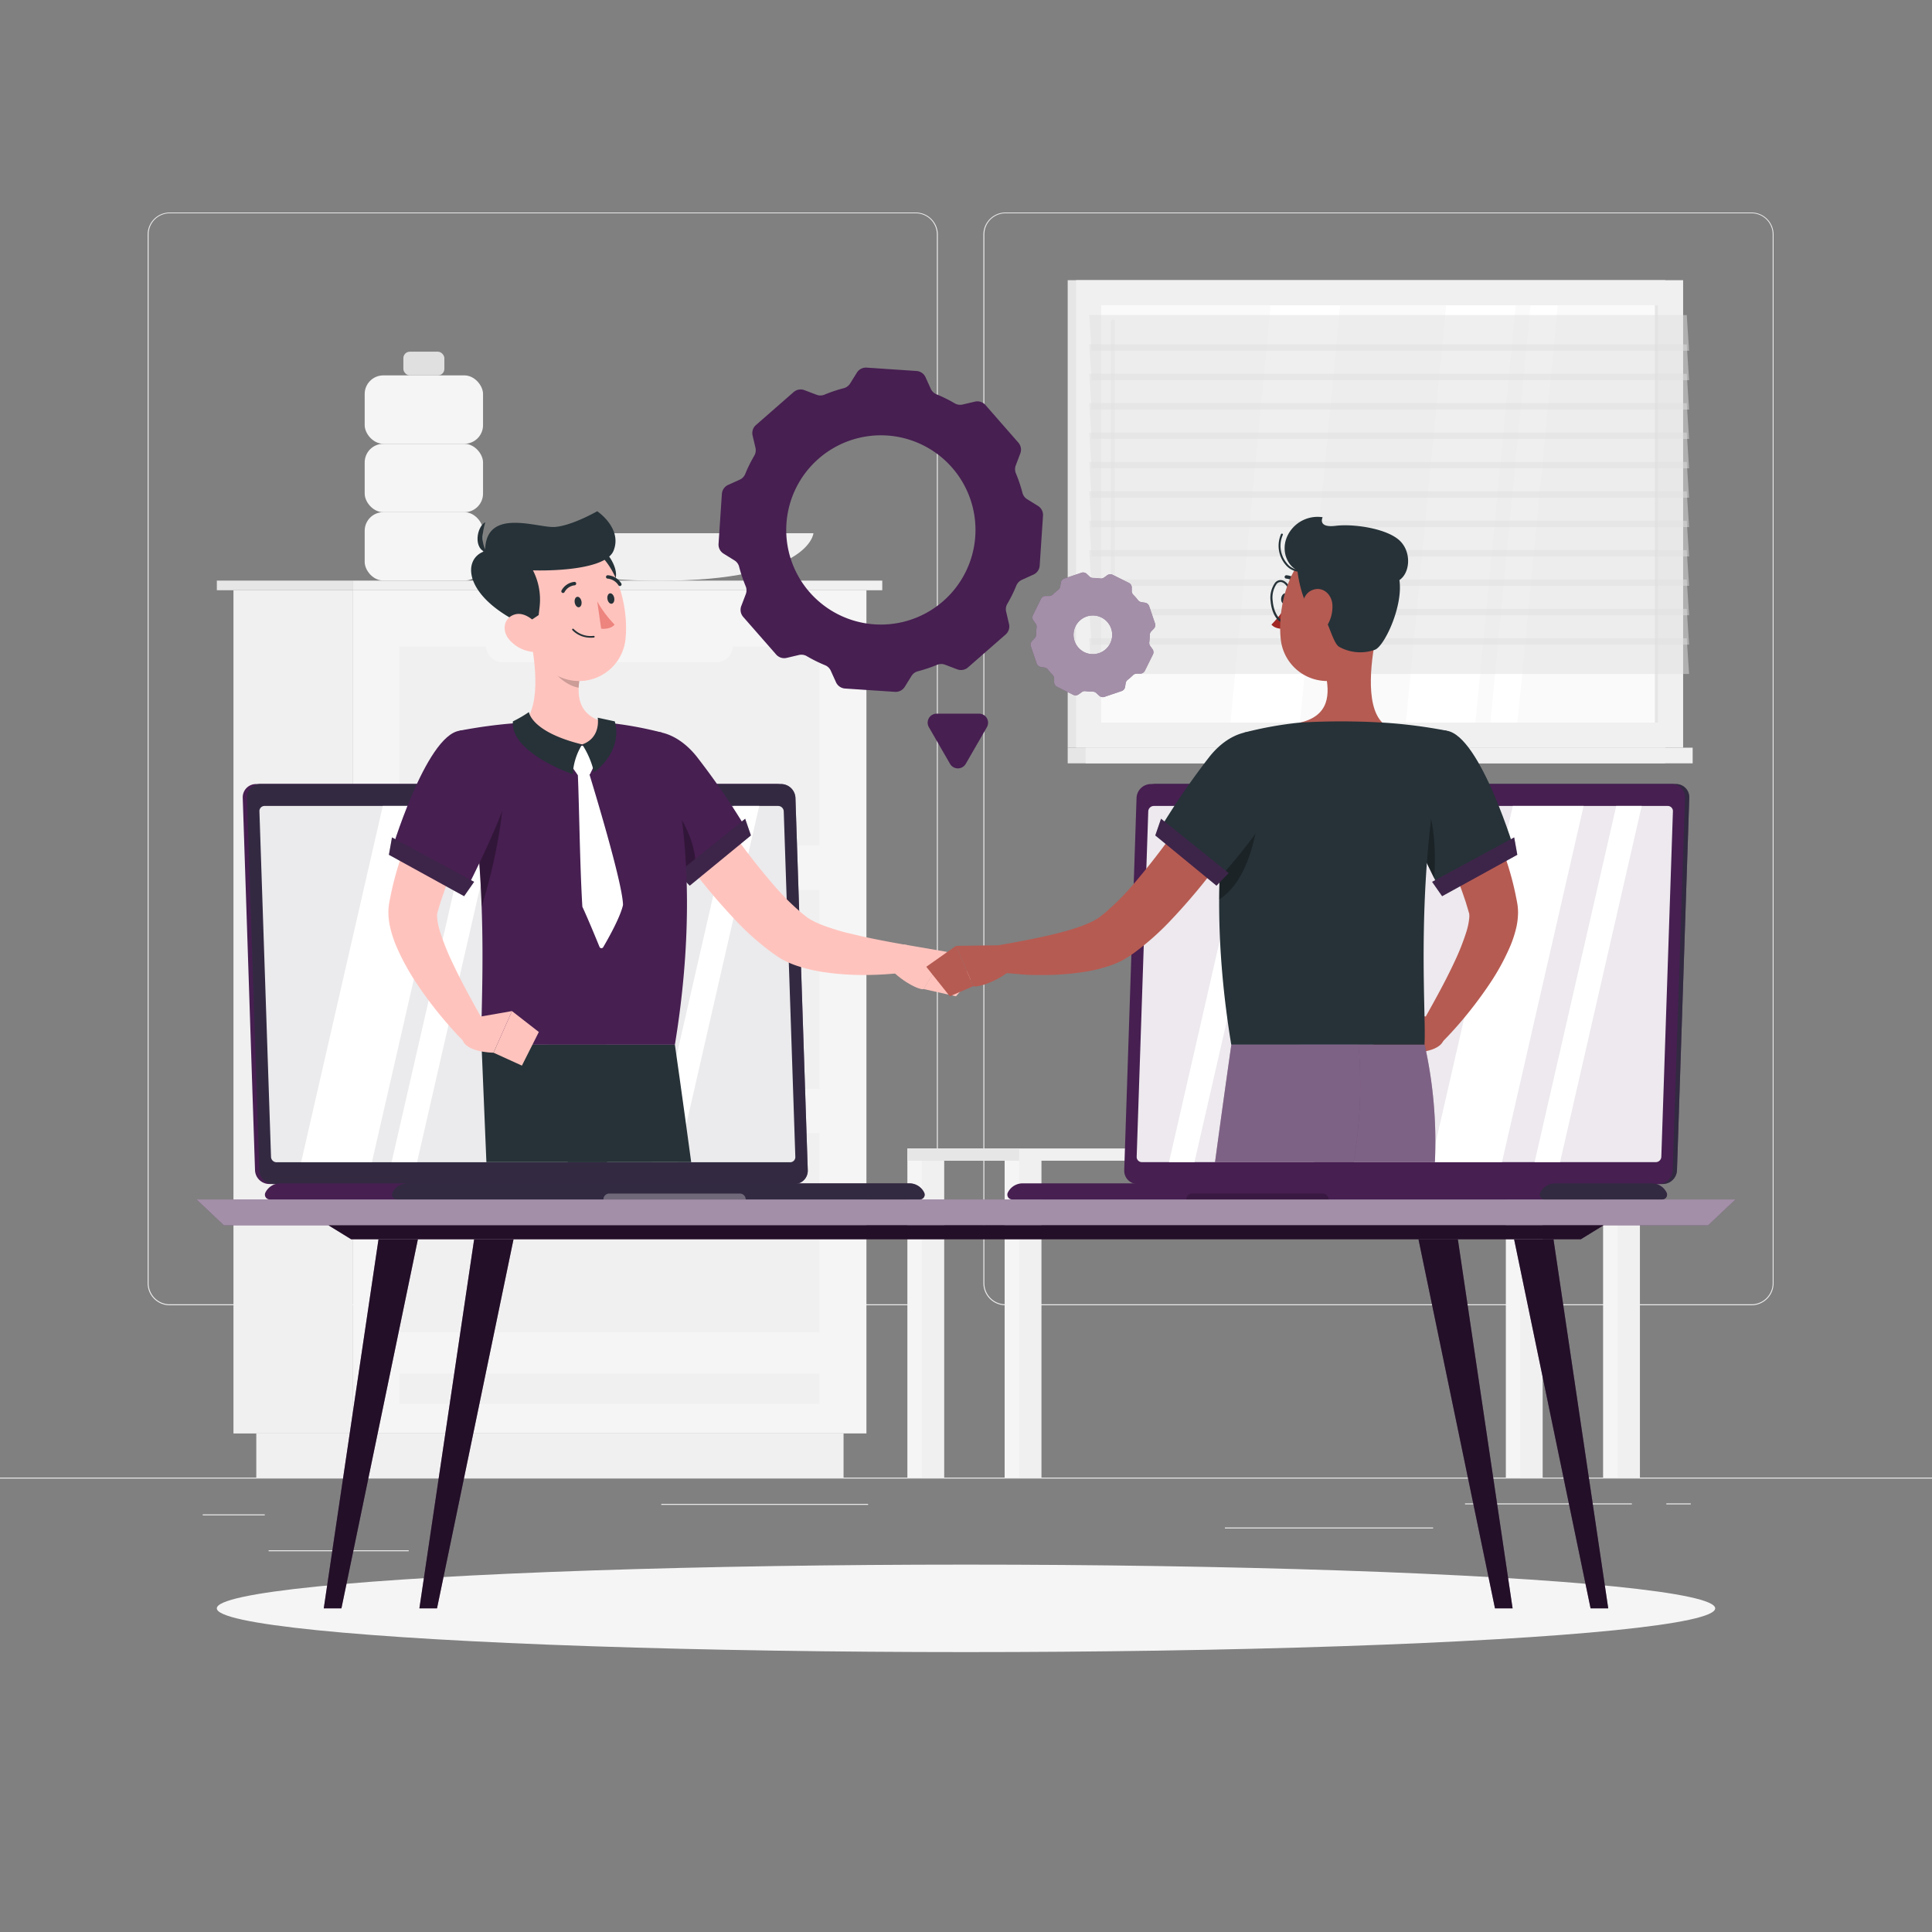 <svg xmlns="http://www.w3.org/2000/svg" viewBox="0 0 500 500"><rect x="0" y="0" width="500" height="500" fill="#808080" stroke="none"/><g id="freepik--background-complete--inject-68"><rect y="382.4" width="500" height="0.25" style="fill:#ebebeb"></rect><rect x="52.46" y="391.92" width="16.06" height="0.25" style="fill:#ebebeb"></rect><rect x="171.14" y="389.21" width="53.53" height="0.25" style="fill:#ebebeb"></rect><rect x="69.52" y="401.21" width="36.25" height="0.25" style="fill:#ebebeb"></rect><rect x="379.14" y="389.08" width="43.19" height="0.25" style="fill:#ebebeb"></rect><rect x="431.24" y="389.08" width="6.33" height="0.25" style="fill:#ebebeb"></rect><rect x="317" y="395.31" width="53.89" height="0.25" style="fill:#ebebeb"></rect><path d="M237,337.8H43.91a5.71,5.71,0,0,1-5.7-5.71V60.66A5.71,5.71,0,0,1,43.91,55H237a5.71,5.71,0,0,1,5.71,5.71V332.09A5.71,5.71,0,0,1,237,337.8ZM43.91,55.2a5.46,5.46,0,0,0-5.45,5.46V332.09a5.46,5.46,0,0,0,5.45,5.46H237a5.47,5.47,0,0,0,5.46-5.46V60.66A5.47,5.47,0,0,0,237,55.2Z" style="fill:#ebebeb"></path><path d="M453.31,337.8H260.21a5.72,5.72,0,0,1-5.71-5.71V60.66A5.72,5.72,0,0,1,260.21,55h193.1A5.71,5.71,0,0,1,459,60.66V332.09A5.71,5.71,0,0,1,453.31,337.8ZM260.21,55.2a5.47,5.47,0,0,0-5.46,5.46V332.09a5.47,5.47,0,0,0,5.46,5.46h193.1a5.47,5.47,0,0,0,5.46-5.46V60.66a5.47,5.47,0,0,0-5.46-5.46Z" style="fill:#ebebeb"></path><rect x="389.71" y="298.81" width="6.64" height="83.59" style="fill:#f5f5f5"></rect><rect x="393.46" y="298.81" width="5.78" height="83.59" style="fill:#f0f0f0"></rect><rect x="234.83" y="298.81" width="6.64" height="83.59" style="fill:#f5f5f5"></rect><rect x="238.58" y="298.81" width="5.78" height="83.59" style="fill:#f0f0f0"></rect><rect x="414.88" y="298.81" width="6.64" height="83.59" style="fill:#f5f5f5"></rect><rect x="418.63" y="298.81" width="5.78" height="83.59" style="fill:#f0f0f0"></rect><rect x="260" y="298.81" width="6.64" height="83.59" style="fill:#f5f5f5"></rect><rect x="234.83" y="297.22" width="189.57" height="3.17" transform="translate(659.24 597.61) rotate(180)" style="fill:#f0f0f0"></rect><rect x="234.83" y="297.22" width="28.92" height="3.17" transform="translate(498.58 597.61) rotate(180)" style="fill:#e6e6e6"></rect><rect x="263.75" y="298.81" width="5.78" height="83.59" style="fill:#f0f0f0"></rect><rect x="311.71" y="236.34" width="17.93" height="60.88" style="fill:#ebebeb"></rect><polygon points="378.26 297.22 318.74 297.22 309.75 225.97 369.27 225.97 378.26 297.22" style="fill:#e0e0e0"></polygon><polygon points="381.76 297.22 320.28 297.22 311.29 225.97 372.77 225.97 381.76 297.22" style="fill:#f0f0f0"></polygon><polygon points="347.27 297.22 335.34 297.22 338.7 225.97 350.63 225.97 347.27 297.22" style="fill:#fafafa"></polygon><polygon points="360.94 297.22 349.2 297.22 352.56 225.97 364.3 225.97 360.94 297.22" style="fill:#fafafa"></polygon><rect x="276.32" y="72.51" width="154.63" height="120.99" style="fill:#e6e6e6"></rect><rect x="278.49" y="72.51" width="157.1" height="120.99" style="fill:#f0f0f0"></rect><rect x="276.32" y="193.5" width="154.63" height="4.05" style="fill:#e6e6e6"></rect><rect x="280.96" y="193.5" width="157.1" height="4.05" style="fill:#f0f0f0"></rect><rect x="303.04" y="60.95" width="108" height="144.11" transform="translate(490.05 -224.04) rotate(90)" style="fill:#fafafa"></rect><polygon points="363.85 187 374.25 79.01 392.25 79.01 381.85 187 363.85 187" style="fill:#fff"></polygon><polygon points="318.43 187 328.83 79.01 346.83 79.01 336.43 187 318.43 187" style="fill:#fff"></polygon><path d="M288,150.4a.5.5,0,0,1-.49-.5V83.23a.5.5,0,0,1,1,0V149.9A.5.5,0,0,1,288,150.4Z" style="fill:#f0f0f0"></path><polygon points="385.71 187 396.11 79.01 403.13 79.01 392.73 187 385.71 187" style="fill:#fff"></polygon><rect x="374.69" y="132.59" width="108" height="0.82" transform="translate(561.69 -295.68) rotate(90)" style="fill:#e6e6e6"></rect><polygon points="437.13 90.78 282.5 90.78 281.9 81.53 436.53 81.53 437.13 90.78" style="fill:#e0e0e0;opacity:0.5"></polygon><polygon points="437.13 105.99 282.5 105.99 281.9 96.74 436.53 96.74 437.13 105.99" style="fill:#e0e0e0;opacity:0.5"></polygon><polygon points="437.13 121.2 282.5 121.2 281.9 111.95 436.53 111.95 437.13 121.2" style="fill:#e0e0e0;opacity:0.5"></polygon><polygon points="437.13 136.41 282.5 136.41 281.9 127.16 436.53 127.16 437.13 136.41" style="fill:#e0e0e0;opacity:0.5"></polygon><polygon points="437.13 151.61 282.5 151.61 281.9 142.36 436.53 142.36 437.13 151.61" style="fill:#e0e0e0;opacity:0.5"></polygon><polygon points="437.13 166.82 282.5 166.82 281.9 157.57 436.53 157.57 437.13 166.82" style="fill:#e0e0e0;opacity:0.5"></polygon><polygon points="437.13 98.39 282.5 98.39 281.9 89.14 436.53 89.14 437.13 98.39" style="fill:#e0e0e0;opacity:0.5"></polygon><polygon points="437.13 113.59 282.5 113.59 281.9 104.34 436.53 104.34 437.13 113.59" style="fill:#e0e0e0;opacity:0.5"></polygon><polygon points="437.13 128.8 282.5 128.8 281.9 119.55 436.53 119.55 437.13 128.8" style="fill:#e0e0e0;opacity:0.5"></polygon><polygon points="437.13 144.01 282.5 144.01 281.9 134.76 436.53 134.76 437.13 144.01" style="fill:#e0e0e0;opacity:0.5"></polygon><polygon points="437.13 159.22 282.5 159.22 281.9 149.97 436.53 149.97 437.13 159.22" style="fill:#e0e0e0;opacity:0.5"></polygon><polygon points="437.13 174.43 282.5 174.43 281.9 165.17 436.53 165.17 437.13 174.43" style="fill:#e0e0e0;opacity:0.5"></polygon><rect x="94.39" y="114.85" width="30.63" height="17.7" rx="4.82" transform="translate(219.4 247.41) rotate(180)" style="fill:#f5f5f5"></rect><rect x="94.39" y="97.15" width="30.63" height="17.7" rx="4.82" transform="translate(219.4 212) rotate(180)" style="fill:#f5f5f5"></rect><rect x="104.4" y="91.02" width="10.61" height="6.13" rx="1.67" transform="translate(219.4 188.17) rotate(180)" style="fill:#e0e0e0"></rect><rect x="94.39" y="132.56" width="30.63" height="17.7" rx="4.82" transform="translate(219.4 282.81) rotate(-180)" style="fill:#f5f5f5"></rect><path d="M210.52,138s-1,12.3-39.89,12.3-39.9-12.3-39.9-12.3Z" style="fill:#f0f0f0"></path><rect x="60.42" y="152.75" width="30.82" height="218.23" style="fill:#f0f0f0"></rect><rect x="66.33" y="370.98" width="151.98" height="11.42" style="fill:#f0f0f0"></rect><rect x="91.23" y="152.75" width="132.99" height="218.23" transform="translate(315.46 523.72) rotate(180)" style="fill:#f5f5f5"></rect><rect x="103.35" y="230.3" width="108.76" height="51.5" transform="translate(315.46 512.09) rotate(180)" style="fill:#f0f0f0"></rect><rect x="103.35" y="293.28" width="108.76" height="51.5" transform="translate(315.46 638.06) rotate(180)" style="fill:#f0f0f0"></rect><rect x="103.35" y="355.51" width="108.76" height="7.85" transform="translate(315.46 718.86) rotate(180)" style="fill:#f0f0f0"></rect><path d="M185.37,234.37H130.09a4.33,4.33,0,0,1-4.32-4.32h0a4.33,4.33,0,0,1,4.32-4.31h55.28a4.33,4.33,0,0,1,4.32,4.31h0A4.33,4.33,0,0,1,185.37,234.37Z" style="fill:#f5f5f5"></path><rect x="103.35" y="167.31" width="108.76" height="51.5" transform="translate(315.46 386.12) rotate(180)" style="fill:#f0f0f0"></rect><path d="M185.37,171.39H130.09a4.33,4.33,0,0,1-4.32-4.32h0a4.33,4.33,0,0,1,4.32-4.32h55.28a4.33,4.33,0,0,1,4.32,4.32h0A4.33,4.33,0,0,1,185.37,171.39Z" style="fill:#f5f5f5"></path><path d="M185.37,297.36H130.09a4.33,4.33,0,0,1-4.32-4.32h0a4.33,4.33,0,0,1,4.32-4.32h55.28a4.33,4.33,0,0,1,4.32,4.32h0A4.33,4.33,0,0,1,185.37,297.36Z" style="fill:#f5f5f5"></path><rect x="91.23" y="150.26" width="137.1" height="2.49" style="fill:#f0f0f0"></rect><rect x="56.11" y="150.26" width="35.12" height="2.49" transform="translate(147.35 303.01) rotate(180)" style="fill:#e6e6e6"></rect></g><g id="freepik--Shadow--inject-68"><ellipse id="freepik--path--inject-68" cx="250" cy="416.24" rx="193.89" ry="11.32" style="fill:#f5f5f5"></ellipse></g><g id="freepik--Table--inject-68"><polygon points="442.06 317.11 57.94 317.11 50.86 310.41 449.14 310.41 442.06 317.11" style="fill:#471F51"></polygon><polygon points="442.06 317.11 57.94 317.11 50.86 310.41 449.14 310.41 442.06 317.11" style="fill:#fff;opacity:0.5"></polygon><polygon points="409.12 320.72 90.88 320.72 85.01 317.11 414.99 317.11 409.12 320.72" style="fill:#471F51"></polygon><polygon points="409.12 320.72 90.88 320.72 85.01 317.11 414.99 317.11 409.12 320.72" style="opacity:0.5"></polygon><polygon points="88.36 416.24 83.79 416.24 97.96 320.72 108.15 320.72 88.36 416.24" style="fill:#471F51"></polygon><polygon points="88.36 416.24 83.79 416.24 97.96 320.72 108.15 320.72 88.36 416.24" style="opacity:0.5"></polygon><polygon points="113.1 416.24 108.54 416.24 122.71 320.72 132.9 320.72 113.1 416.24" style="fill:#471F51"></polygon><polygon points="113.1 416.24 108.54 416.24 122.71 320.72 132.9 320.72 113.1 416.24" style="opacity:0.5"></polygon><polygon points="411.64 416.24 416.21 416.24 402.04 320.72 391.85 320.72 411.64 416.24" style="fill:#471F51"></polygon><polygon points="411.64 416.24 416.21 416.24 402.04 320.72 391.85 320.72 411.64 416.24" style="opacity:0.5"></polygon><polygon points="386.9 416.24 391.46 416.24 377.29 320.72 367.1 320.72 386.9 416.24" style="fill:#471F51"></polygon><polygon points="386.9 416.24 391.46 416.24 377.29 320.72 367.1 320.72 386.9 416.24" style="opacity:0.5"></polygon></g><g id="freepik--Gear--inject-68"><path d="M224.28,95.14l12.91.87a2.75,2.75,0,0,1,2.34,1.62l1.36,3a2.76,2.76,0,0,0,1.49,1.42,37.35,37.35,0,0,1,4.7,2.33,2.78,2.78,0,0,0,2,.32l3.24-.76a2.78,2.78,0,0,1,2.71.87l8.52,9.74a2.77,2.77,0,0,1,.5,2.81l-1.18,3.1a2.77,2.77,0,0,0,.05,2.06,37.7,37.7,0,0,1,1.68,5,2.72,2.72,0,0,0,1.21,1.66l2.82,1.75a2.75,2.75,0,0,1,1.3,2.53l-.86,12.92a2.74,2.74,0,0,1-1.63,2.33l-3,1.36a2.83,2.83,0,0,0-1.42,1.49,36,36,0,0,1-2.32,4.7,2.75,2.75,0,0,0-.32,2l.75,3.23a2.75,2.75,0,0,1-.87,2.71l-9.74,8.52a2.75,2.75,0,0,1-2.8.5l-3.11-1.18a2.79,2.79,0,0,0-2.05,0,38.72,38.72,0,0,1-5,1.68,2.76,2.76,0,0,0-1.66,1.21l-1.75,2.82a2.77,2.77,0,0,1-2.54,1.3l-12.91-.86a2.77,2.77,0,0,1-2.34-1.62l-1.36-3a2.76,2.76,0,0,0-1.49-1.42,37.35,37.35,0,0,1-4.7-2.33,2.77,2.77,0,0,0-2-.32l-3.23.76a2.76,2.76,0,0,1-2.71-.87l-8.53-9.74a2.79,2.79,0,0,1-.5-2.81l1.18-3.1a2.74,2.74,0,0,0-.05-2.05,38.34,38.34,0,0,1-1.68-5,2.72,2.72,0,0,0-1.21-1.66l-2.82-1.75a2.75,2.75,0,0,1-1.3-2.53l.86-12.92a2.78,2.78,0,0,1,1.63-2.34l3-1.35a2.76,2.76,0,0,0,1.42-1.49,37.48,37.48,0,0,1,2.33-4.71,2.79,2.79,0,0,0,.33-2l-.76-3.23a2.76,2.76,0,0,1,.87-2.71l9.74-8.52a2.76,2.76,0,0,1,2.8-.51l3.11,1.18a2.74,2.74,0,0,0,2.05,0,37.23,37.23,0,0,1,5-1.68A2.81,2.81,0,0,0,220,99.27l1.75-2.82A2.78,2.78,0,0,1,224.28,95.14Zm-20.75,40.37a24.49,24.49,0,1,0,26.06-22.8A24.5,24.5,0,0,0,203.53,135.51Z" style="fill:#471F51"></path><path d="M275.45,149.72l4.43-1.5a1.38,1.38,0,0,1,1.37.3l.73.7a1.41,1.41,0,0,0,.93.36,13.68,13.68,0,0,1,1.82.12,1.33,1.33,0,0,0,1-.24l.82-.59a1.38,1.38,0,0,1,1.4-.11l4.19,2.08a1.36,1.36,0,0,1,.76,1.17l0,1a1.38,1.38,0,0,0,.4.92,13.07,13.07,0,0,1,1.2,1.37,1.39,1.39,0,0,0,.85.52l1,.16a1.35,1.35,0,0,1,1.06.91l1.5,4.43a1.35,1.35,0,0,1-.29,1.37l-.7.73a1.39,1.39,0,0,0-.36.93,13.79,13.79,0,0,1-.12,1.82,1.34,1.34,0,0,0,.23,1l.59.82a1.34,1.34,0,0,1,.12,1.39l-2.08,4.2a1.36,1.36,0,0,1-1.17.76l-1,0a1.33,1.33,0,0,0-.91.4,17.55,17.55,0,0,1-1.37,1.2,1.39,1.39,0,0,0-.52.85l-.16,1a1.35,1.35,0,0,1-.91,1.06l-4.43,1.5a1.35,1.35,0,0,1-1.37-.3l-.74-.69a1.32,1.32,0,0,0-.93-.36,13.64,13.64,0,0,1-1.81-.12,1.33,1.33,0,0,0-1,.23l-.82.59a1.36,1.36,0,0,1-1.4.12l-4.19-2.08a1.36,1.36,0,0,1-.76-1.18l0-1a1.38,1.38,0,0,0-.4-.91,14.18,14.18,0,0,1-1.2-1.37,1.3,1.3,0,0,0-.85-.52l-1-.16a1.4,1.4,0,0,1-1.07-.91l-1.5-4.44a1.36,1.36,0,0,1,.3-1.36l.7-.73a1.41,1.41,0,0,0,.36-.94,13.79,13.79,0,0,1,.12-1.82,1.35,1.35,0,0,0-.24-1l-.58-.82a1.34,1.34,0,0,1-.12-1.39l2.08-4.2a1.33,1.33,0,0,1,1.17-.75l1,0a1.38,1.38,0,0,0,.92-.4,14.18,14.18,0,0,1,1.37-1.2,1.39,1.39,0,0,0,.52-.85l.16-1A1.35,1.35,0,0,1,275.45,149.72Zm2.65,16.18a5,5,0,1,0,3.14-6.35A5,5,0,0,0,278.1,165.9Z" style="fill:#471F51"></path><path d="M275.45,149.72l4.43-1.5a1.38,1.38,0,0,1,1.37.3l.73.7a1.41,1.41,0,0,0,.93.36,13.68,13.68,0,0,1,1.82.12,1.33,1.33,0,0,0,1-.24l.82-.59a1.38,1.38,0,0,1,1.4-.11l4.19,2.08a1.36,1.36,0,0,1,.76,1.17l0,1a1.38,1.38,0,0,0,.4.92,13.07,13.07,0,0,1,1.2,1.37,1.39,1.39,0,0,0,.85.52l1,.16a1.35,1.35,0,0,1,1.06.91l1.5,4.43a1.35,1.35,0,0,1-.29,1.37l-.7.73a1.39,1.39,0,0,0-.36.93,13.79,13.79,0,0,1-.12,1.82,1.34,1.34,0,0,0,.23,1l.59.82a1.34,1.34,0,0,1,.12,1.39l-2.08,4.2a1.36,1.36,0,0,1-1.17.76l-1,0a1.33,1.33,0,0,0-.91.4,17.55,17.55,0,0,1-1.37,1.2,1.39,1.39,0,0,0-.52.85l-.16,1a1.35,1.35,0,0,1-.91,1.06l-4.43,1.5a1.35,1.35,0,0,1-1.37-.3l-.74-.69a1.32,1.32,0,0,0-.93-.36,13.64,13.64,0,0,1-1.81-.12,1.33,1.33,0,0,0-1,.23l-.82.59a1.36,1.36,0,0,1-1.4.12l-4.19-2.08a1.36,1.36,0,0,1-.76-1.18l0-1a1.38,1.38,0,0,0-.4-.91,14.18,14.18,0,0,1-1.2-1.37,1.3,1.3,0,0,0-.85-.52l-1-.16a1.4,1.4,0,0,1-1.07-.91l-1.5-4.44a1.36,1.36,0,0,1,.3-1.36l.7-.73a1.41,1.41,0,0,0,.36-.94,13.79,13.79,0,0,1,.12-1.82,1.35,1.35,0,0,0-.24-1l-.58-.82a1.34,1.34,0,0,1-.12-1.39l2.08-4.2a1.33,1.33,0,0,1,1.17-.75l1,0a1.38,1.38,0,0,0,.92-.4,14.18,14.18,0,0,1,1.37-1.2,1.39,1.39,0,0,0,.52-.85l.16-1A1.35,1.35,0,0,1,275.45,149.72Zm2.65,16.18a5,5,0,1,0,3.14-6.35A5,5,0,0,0,278.1,165.9Z" style="fill:#fff;opacity:0.5"></path><path d="M249.9,197.74l5.5-9.53a2.35,2.35,0,0,0-2-3.52h-11a2.34,2.34,0,0,0-2,3.52l5.5,9.53A2.35,2.35,0,0,0,249.9,197.74Z" style="fill:#471F51"></path></g><g id="freepik--character-1--inject-68"><path d="M69.69,306.42H204.5a3.44,3.44,0,0,0,3.45-3.56l-3.19-96.38a3.74,3.74,0,0,0-3.69-3.57H66.27a3.43,3.43,0,0,0-3.45,3.57L66,302.86A3.71,3.71,0,0,0,69.69,306.42Z" style="fill:#471F51"></path><path d="M70.79,306.42H205.6a3.44,3.44,0,0,0,3.45-3.56l-3.19-96.38a3.74,3.74,0,0,0-3.69-3.57H67.37a3.44,3.44,0,0,0-3.45,3.57l3.19,96.38A3.71,3.71,0,0,0,70.79,306.42Z" style="fill:#471F51"></path><g style="opacity:0.6"><path d="M70.79,306.42H205.6a3.44,3.44,0,0,0,3.45-3.56l-3.19-96.38a3.74,3.74,0,0,0-3.69-3.57H67.37a3.44,3.44,0,0,0-3.45,3.57l3.19,96.38A3.71,3.71,0,0,0,70.79,306.42Z" style="fill:#263238"></path></g><path d="M72.53,306.25H235.34a4.27,4.27,0,0,1,3.84,2.4,1.23,1.23,0,0,1-1.12,1.76H69.81a1.23,1.23,0,0,1-1.13-1.76A4.28,4.28,0,0,1,72.53,306.25Z" style="fill:#471F51"></path><path d="M235.34,306.25H105.42a4.28,4.28,0,0,0-3.85,2.4,1.23,1.23,0,0,0,1.13,1.76H238.06a1.23,1.23,0,0,0,1.12-1.76A4.27,4.27,0,0,0,235.34,306.25Z" style="fill:#263238;opacity:0.6"></path><path d="M157.68,308.89h33.8a1.52,1.52,0,0,1,1.51,1.52H156.16A1.52,1.52,0,0,1,157.68,308.89Z" style="fill:#fff;opacity:0.3"></path><path d="M205.83,299.37l-3-89.4a1.46,1.46,0,0,0-1.44-1.39H68.48A1.33,1.33,0,0,0,67.14,210l3,89.4a1.44,1.44,0,0,0,1.43,1.39h133A1.34,1.34,0,0,0,205.83,299.37Z" style="fill:#fff;opacity:0.9"></path><polygon points="96.26 300.76 77.93 300.76 99.06 208.58 117.39 208.58 96.26 300.76" style="fill:#fff"></polygon><polygon points="107.94 300.76 101.34 300.76 122.47 208.58 129.07 208.58 107.94 300.76" style="fill:#fff"></polygon><polygon points="175.37 300.76 168.77 300.76 189.9 208.58 196.49 208.58 175.37 300.76" style="fill:#fff"></polygon><path d="M133.82,205.9a1.1,1.1,0,0,0,1.08,1,1,1,0,0,0,1-1,1.08,1.08,0,0,0-1.08-1A1,1,0,0,0,133.82,205.9Z" style="fill:#fff;opacity:0.4"></path><path d="M176.74,196.06c1.77,2.84,3.68,5.85,5.59,8.75s3.87,5.8,5.87,8.64a181.63,181.63,0,0,0,12.57,16.23,63.62,63.62,0,0,0,6.85,6.73l.86.68a6.44,6.44,0,0,0,.59.45,16.11,16.11,0,0,0,1.61.93,30.08,30.08,0,0,0,4.18,1.66c1.51.51,3.1,1,4.72,1.37s3.29.8,5,1.15c3.35.71,6.85,1.36,10.22,1.94v7c-1.92.28-3.72.42-5.59.55s-3.72.18-5.6.19a69.62,69.62,0,0,1-11.46-.91,42.18,42.18,0,0,1-6.05-1.52,23.62,23.62,0,0,1-3.22-1.38c-.55-.26-1.13-.63-1.69-1l-1.29-.9a69.42,69.42,0,0,1-8.9-7.79,159.27,159.27,0,0,1-14.29-17.18q-3.25-4.45-6.26-9c-2-3.08-4-6.1-5.86-9.38Z" style="fill:#ffc3bd"></path><path d="M159.91,198c-1,8.78,19.93,29.76,19.93,29.76L194,215.94a192.12,192.12,0,0,0-13.75-20.21C172.2,185.76,161,188.07,159.91,198Z" style="fill:#471F51"></path><path d="M171.35,204.23c-5.59-6-8.26-7.55-11.48-5.16.43,9.27,20,28.67,20,28.67C181.15,217.79,176.08,211.39,171.35,204.23Z" style="opacity:0.3"></path><polygon points="192.85 211.89 194.34 216.21 178.5 229.21 175.37 225.96 192.85 211.89" style="fill:#471F51"></polygon><polygon points="192.85 211.89 194.34 216.21 178.5 229.21 175.37 225.96 192.85 211.89" style="fill:#263238;opacity:0.3"></polygon><path d="M234.05,244.45l11,1.89L239,256c-1.44.23-7.18-2.88-9.72-6.74Z" style="fill:#ffc3bd"></path><polygon points="251.8 252.86 247.41 257.84 238.99 255.95 245.03 246.34 251.8 252.86" style="fill:#ffc3bd"></polygon><path d="M171.3,189.59s12,28.22,3.36,80.78h-50c-.61-7.67,2.91-45.1-5.74-81.26A127.93,127.93,0,0,1,135.59,187a183.59,183.59,0,0,1,21.25,0A95.13,95.13,0,0,1,171.3,189.59Z" style="fill:#471F51"></path><path d="M130.09,198c1,6-.34,20.18-5.44,36.64a238.66,238.66,0,0,0-4.91-42v-.07C123,192.3,129.1,192.46,130.09,198Z" style="opacity:0.3"></path><path d="M136.86,163.07c1.58,6.84,3.35,19.37-1.27,23.93,0,0,2,5.66,14.7,5.66,14,0,6.55-5.66,6.55-5.66-7.69-1.82-7.69-7.48-6.55-12.79Z" style="fill:#ffc3bd"></path><path d="M151.15,193.19l3,3.17a.64.64,0,0,1,.12.72l-1.5,3.13a.63.63,0,0,1-.55.37l-2.27.11a.63.63,0,0,1-.55-.28l-2.1-3a.65.65,0,0,1,0-.78l2.88-3.41A.63.63,0,0,1,151.15,193.19Z" style="fill:#fff"></path><path d="M150.66,192.66a16.29,16.29,0,0,0-2.43,7.7s-16.23-5.55-15.49-13.67a32.15,32.15,0,0,0,4.15-2.41S137.42,189.41,150.66,192.66Z" style="fill:#263238"></path><path d="M150.66,192.66a22.15,22.15,0,0,1,3.07,7.21s7.52-5.15,5.38-13.18l-4.42-.95S155.62,190.92,150.66,192.66Z" style="fill:#263238"></path><path d="M152.5,200.24c1,3.32,8.54,27.94,8.73,33.83a.76.76,0,0,1,0,.15c-.7,3.17-3.84,8.73-5.12,10.91a.53.53,0,0,1-.95-.06c-.88-2.15-3-7.3-4.4-10.31a.61.61,0,0,1-.05-.18c-.66-10.75-.84-27.47-1.17-34.15a.53.53,0,0,1,.53-.56H152A.53.53,0,0,1,152.5,200.24Z" style="fill:#fff"></path><path d="M142.34,167.61l7.95,6.59a21.51,21.51,0,0,0-.53,3.77c-2.93-.42-7-3.61-7.45-6.66A10,10,0,0,1,142.34,167.61Z" style="opacity:0.2"></path><path d="M156.44,142.74c1.89,1.41,5.12,7.37,1,8.93S151.81,139.28,156.44,142.74Z" style="fill:#263238"></path><path d="M134.4,154.87c1.89,9.11,2.54,14.52,7.87,18.71a12.09,12.09,0,0,0,19.64-8.53c.78-8.45-2.46-21.92-12-24.58A12.23,12.23,0,0,0,134.4,154.87Z" style="fill:#ffc3bd"></path><path d="M135.59,161.73l3.82-2.55.25-2.22a16.54,16.54,0,0,0-1.73-9.35h0s18.57.69,20.87-5.12-4.24-10.18-4.24-10.18-6.57,3.77-11,4.07-18-5.24-18,6.23c-6,1.85-5.8,11.72,10,19.12" style="fill:#263238"></path><path d="M126.23,143.06s-2.46-1.95-.63-7.91C123.35,136.27,122.27,142.36,126.23,143.06Z" style="fill:#263238"></path><path d="M131.71,165.44a9.25,9.25,0,0,0,6,3.25c3.1.33,4-2.53,2.66-5.16-1.24-2.36-4.34-5.38-7.2-4.49S129.86,163.19,131.71,165.44Z" style="fill:#ffc3bd"></path><path d="M178.88,300.76H146.93c-2.87-17.34-5.18-30.39-5.18-30.39h32.91S176.51,283.2,178.88,300.76Z" style="fill:#263238"></path><path d="M125.88,300.76c-.72-17.34-1.26-30.39-1.26-30.39h32.26s.16,13.21.23,30.39Z" style="fill:#263238"></path><path d="M148.73,155.9c.11.75.59,1.31,1.08,1.26s.8-.71.69-1.45-.59-1.31-1.08-1.26S148.62,155.15,148.73,155.9Z" style="fill:#263238"></path><path d="M157.2,155c.11.75.59,1.31,1.08,1.25s.8-.7.69-1.44-.59-1.31-1.08-1.26S157.09,154.22,157.2,155Z" style="fill:#263238"></path><path d="M154.56,155.64a28.32,28.32,0,0,0,4.5,6c-1.14,1.38-3.48,1.06-3.48,1.06Z" style="fill:#ed847e"></path><path d="M152.14,165a7.33,7.33,0,0,0,1.55,0,.22.22,0,0,0,.2-.24.23.23,0,0,0-.25-.2,6.2,6.2,0,0,1-5.18-1.78.22.22,0,0,0-.34.29A6.44,6.44,0,0,0,152.14,165Z" style="fill:#263238"></path><path d="M145.67,153.46a.43.43,0,0,0,.43-.22,3.35,3.35,0,0,1,2.6-1.76.45.45,0,0,0,.42-.47.44.44,0,0,0-.46-.42,4.27,4.27,0,0,0-3.33,2.21.44.44,0,0,0,.17.61A.34.34,0,0,0,145.67,153.46Z" style="fill:#263238"></path><path d="M160.37,151.67a.47.47,0,0,0,.3-.08.45.45,0,0,0,.12-.61,4.56,4.56,0,0,0-3.51-2.11.45.45,0,0,0-.45.43.45.45,0,0,0,.44.45,3.68,3.68,0,0,1,2.78,1.72A.47.47,0,0,0,160.37,151.67Z" style="fill:#263238"></path><path d="M128.47,203.16,126.25,207q-1.12,2-2.19,4-2.16,4-4.14,8.06c-1.3,2.71-2.54,5.43-3.65,8.17-.53,1.36-1.07,2.73-1.53,4.1l-.71,2.05-.59,2-.15.51-.08.26c0,.09,0,0,0,.06s0,.11-.07.22a5.69,5.69,0,0,0,0,1.18,17.34,17.34,0,0,0,.74,3.5,61.33,61.33,0,0,0,3.2,8c2.53,5.43,5.61,10.91,8.64,16.26l-5.53,4.32c-2.36-2.37-4.48-4.78-6.56-7.32s-4-5.18-5.89-8a60.2,60.2,0,0,1-5-9.09,29.64,29.64,0,0,1-1.84-5.62,17.32,17.32,0,0,1-.38-3.55,12.5,12.5,0,0,1,.16-2.14l.08-.52.07-.32.13-.65a75.77,75.77,0,0,1,2.63-10c1.06-3.22,2.3-6.32,3.62-9.38s2.77-6,4.32-8.94c.78-1.45,1.57-2.89,2.4-4.33s1.65-2.8,2.64-4.33Z" style="fill:#ffc3bd"></path><path d="M118.93,189.11c-8.8,1.29-17.87,31.93-17.87,31.93L120,231.53s7.67-14.58,11.33-25.4C135.16,194.79,128.36,187.73,118.93,189.11Z" style="fill:#471F51"></path><polygon points="101.45 216.72 100.65 221.22 120.11 231.93 122.7 228.22 101.45 216.72" style="fill:#471F51"></polygon><polygon points="101.45 216.72 100.65 221.22 120.11 231.93 122.7 228.22 101.45 216.72" style="fill:#263238;opacity:0.3"></polygon><path d="M123.2,263.29l9.3-1.62-4.77,10.77s-8.5-.05-8.11-4.43Z" style="fill:#ffc3bd"></path><polygon points="139.45 267.08 135.07 275.78 127.73 272.44 132.5 261.67 139.45 267.08" style="fill:#ffc3bd"></polygon></g><g id="freepik--character-2--inject-68"><path d="M430.31,306.42H295.5a3.44,3.44,0,0,1-3.45-3.56l3.19-96.38a3.74,3.74,0,0,1,3.69-3.57h134.8a3.43,3.43,0,0,1,3.45,3.57L434,302.86A3.71,3.71,0,0,1,430.31,306.42Z" style="fill:#471F51"></path><path d="M430.31,306.42H295.5a3.44,3.44,0,0,1-3.45-3.56l3.19-96.38a3.74,3.74,0,0,1,3.69-3.57h134.8a3.43,3.43,0,0,1,3.45,3.57L434,302.86A3.71,3.71,0,0,1,430.31,306.42Z" style="fill:#263238;opacity:0.6"></path><path d="M429.21,306.42H294.4a3.44,3.44,0,0,1-3.45-3.56l3.19-96.38a3.74,3.74,0,0,1,3.69-3.57h134.8a3.44,3.44,0,0,1,3.45,3.57l-3.19,96.38A3.71,3.71,0,0,1,429.21,306.42Z" style="fill:#471F51"></path><path d="M427.47,306.25H264.66a4.27,4.27,0,0,0-3.84,2.4,1.23,1.23,0,0,0,1.12,1.76H430.19a1.23,1.23,0,0,0,1.13-1.76A4.28,4.28,0,0,0,427.47,306.25Z" style="fill:#471F51"></path><path d="M427.47,306.25h-25a4.28,4.28,0,0,0-3.85,2.4,1.23,1.23,0,0,0,1.13,1.76h30.39a1.23,1.23,0,0,0,1.13-1.76A4.28,4.28,0,0,0,427.47,306.25Z" style="fill:#263238;opacity:0.6"></path><path d="M342.32,308.89h-33.8a1.52,1.52,0,0,0-1.51,1.52h36.83A1.52,1.52,0,0,0,342.32,308.89Z" style="opacity:0.2"></path><path d="M294.17,299.37l3-89.4a1.46,1.46,0,0,1,1.44-1.39h133a1.33,1.33,0,0,1,1.34,1.39l-3,89.4a1.44,1.44,0,0,1-1.43,1.39h-133A1.34,1.34,0,0,1,294.17,299.37Z" style="fill:#fff;opacity:0.9"></path><polygon points="388.72 300.76 370.39 300.76 391.52 208.58 409.85 208.58 388.72 300.76" style="fill:#fff"></polygon><polygon points="309.13 300.76 302.53 300.76 323.66 208.58 330.25 208.58 309.13 300.76" style="fill:#fff"></polygon><polygon points="403.75 300.76 397.15 300.76 418.28 208.58 424.88 208.58 403.75 300.76" style="fill:#fff"></polygon><path d="M366.18,205.9a1.1,1.1,0,0,1-1.08,1,1,1,0,0,1-1-1,1.08,1.08,0,0,1,1.08-1A1,1,0,0,1,366.18,205.9Z" style="opacity:0.4"></path><path d="M356.46,163.07c-1.57,6.84-3.35,19.37,1.28,23.93,0,0-2,5.66-14.7,5.66-14,0-6.55-5.66-6.55-5.66,7.69-1.82,7.69-7.48,6.54-12.79Z" style="fill:#b55b52"></path><path d="M376.81,195.56c1,1.53,1.82,2.87,2.64,4.33s1.63,2.88,2.41,4.33c1.54,2.92,3,5.89,4.32,8.94s2.56,6.16,3.61,9.38a75.79,75.79,0,0,1,2.64,10l.13.65.06.32.09.52a14.91,14.91,0,0,1,.16,2.14,18.84,18.84,0,0,1-.38,3.55,29.63,29.63,0,0,1-1.85,5.62,59.3,59.3,0,0,1-5,9.09c-1.86,2.79-3.82,5.43-5.9,8a97.82,97.82,0,0,1-6.56,7.32l-5.52-4.32c3-5.35,6.11-10.83,8.64-16.26a61.23,61.23,0,0,0,3.19-8,17.34,17.34,0,0,0,.74-3.5,5.18,5.18,0,0,0,0-1.18c0-.11,0-.21-.08-.22l0-.06-.07-.26-.15-.51-.6-2-.7-2.05c-.47-1.37-1-2.74-1.54-4.1-1.11-2.74-2.35-5.46-3.64-8.17s-2.71-5.39-4.14-8.06q-1.06-2-2.19-4l-2.22-3.83Z" style="fill:#b65b52"></path><path d="M374.4,189.11c8.8,1.29,17.86,31.93,17.86,31.93l-18.93,10.49S365.65,217,362,206.13C358.16,194.79,365,187.73,374.4,189.11Z" style="fill:#263238"></path><path d="M368.67,205.9,367.24,219c1.43,3.15,2.83,6,3.92,8.25C371.57,222,371.56,213.46,368.67,205.9Z" style="opacity:0.3"></path><polygon points="391.87 216.72 392.68 221.22 373.22 231.93 370.63 228.22 391.87 216.72" style="fill:#471F51"></polygon><polygon points="391.87 216.72 392.68 221.22 373.22 231.93 370.63 228.22 391.87 216.72" style="fill:#263238;opacity:0.3"></polygon><path d="M370.13,263.29l-9.31-1.62,4.78,10.77s8.49-.05,8.1-4.43Z" style="fill:#b55b52"></path><polygon points="353.88 267.08 358.25 275.78 365.6 272.44 360.82 261.67 353.88 267.08" style="fill:#b55b52"></polygon><path d="M322,189.59s-12,28.22-3.35,80.78h50c.61-7.67-2.92-45.1,5.74-81.26A128.23,128.23,0,0,0,357.74,187a183.59,183.59,0,0,0-21.25,0A95.11,95.11,0,0,0,322,189.59Z" style="fill:#263238"></path><path d="M316.65,213.73a169.84,169.84,0,0,0-1.11,19.05c6.8-4.43,9.22-14.59,10.18-21.95Z" style="opacity:0.3"></path><path d="M328.78,203.28c-1.91,3.28-3.84,6.3-5.86,9.38s-4.09,6.07-6.26,9a159.38,159.38,0,0,1-14.3,17.18,70,70,0,0,1-8.89,7.79l-1.3.9c-.56.34-1.14.71-1.68,1a24.27,24.27,0,0,1-3.23,1.38,42.18,42.18,0,0,1-6.05,1.52,69.53,69.53,0,0,1-11.46.91c-1.87,0-3.74,0-5.59-.19s-3.68-.27-5.6-.55v-7c3.37-.58,6.87-1.23,10.21-1.94,1.68-.35,3.35-.73,5-1.15s3.22-.86,4.72-1.37a29.59,29.59,0,0,0,4.18-1.66,16.11,16.11,0,0,0,1.61-.93c.25-.15.4-.31.6-.45l.86-.68a65.51,65.51,0,0,0,6.85-6.73,185.42,185.42,0,0,0,12.57-16.23c2-2.84,3.93-5.74,5.87-8.64s3.81-5.91,5.59-8.75Z" style="fill:#b65b52"></path><path d="M333.41,198c1,8.78-18.58,30.08-18.58,30.08l-15.49-12.12a191.23,191.23,0,0,1,13.74-20.21C321.12,185.76,332.3,188.07,333.41,198Z" style="fill:#263238"></path><polygon points="300.48 211.89 298.99 216.21 314.82 229.21 317.96 225.96 300.48 211.89" style="fill:#471F51"></polygon><polygon points="300.48 211.89 298.99 216.21 314.82 229.21 317.96 225.96 300.48 211.89" style="fill:#263238;opacity:0.3"></polygon><path d="M258.56,244.63l-11.15.16,4.49,10.44c1.38.45,7.54-1.74,10.64-5.16Z" style="fill:#b55b52"></path><polygon points="239.72 250.2 245.81 257.84 251.9 255.22 247.41 244.79 239.72 250.2" style="fill:#b55b52"></polygon><path d="M333.35,155c-.11.75-.59,1.31-1.08,1.25s-.8-.7-.7-1.44.6-1.31,1.09-1.26S333.46,154.22,333.35,155Z" style="fill:#263238"></path><path d="M333.56,155.64a28.13,28.13,0,0,1-4.51,6c1.15,1.38,3.49,1.06,3.49,1.06Z" style="fill:#a02724"></path><path d="M332.29,161.16c-1.67,0-3.18-2.41-3.45-5.49A6.72,6.72,0,0,1,330,150.8a1.88,1.88,0,0,1,1.4-.68h0c1.67,0,3.18,2.4,3.45,5.48h0a6.7,6.7,0,0,1-1.14,4.88,1.92,1.92,0,0,1-1.4.68Zm-.9-10.54h0a1.39,1.39,0,0,0-1,.51,6.26,6.26,0,0,0-1,4.5c.24,2.73,1.59,5,3,5h0a1.4,1.4,0,0,0,1-.52,6.18,6.18,0,0,0,1-4.49C334.1,152.92,332.75,150.62,331.39,150.62Z" style="fill:#263238"></path><path d="M336,151.67a.44.44,0,0,0,.29-.08.44.44,0,0,0,.13-.61,4.56,4.56,0,0,0-3.51-2.11.45.45,0,0,0-.45.43.45.45,0,0,0,.44.45,3.68,3.68,0,0,1,2.78,1.72A.47.47,0,0,0,336,151.67Z" style="fill:#263238"></path><path d="M358.93,154.87c-1.9,9.11-2.54,14.52-7.88,18.71a12.09,12.09,0,0,1-19.63-8.53c-.78-8.45,2.45-21.92,12-24.58A12.24,12.24,0,0,1,358.93,154.87Z" style="fill:#b55b52"></path><path d="M371.35,300.76a115.12,115.12,0,0,0-2.65-30.39H336.44a121.63,121.63,0,0,1,3.69,30.39Z" style="fill:#471F51"></path><path d="M371.35,300.76a115.12,115.12,0,0,0-2.65-30.39H336.44a121.63,121.63,0,0,1,3.69,30.39Z" style="fill:#fff;opacity:0.3"></path><path d="M339.17,157.61c-1.78-.89-4-9.78-3.39-12.94s7.78-6.56,14.83-5.28,10.08,3.75,11.45,10.17c1.41,6.66-3.73,17.75-6.27,18.61a11.24,11.24,0,0,1-9.23-.78C344.29,166,343.11,155.78,339.17,157.61Z" style="fill:#263238"></path><path d="M337.3,147.86c-3.44.2-6.72-5.28-3.56-10.17a8.65,8.65,0,0,1,8.56-3.83s-1.44,2.81,3.36,2.22,13.74.75,16.86,4.11c3.86,4.14,1.53,12.28-4.28,10.28S337.3,147.86,337.3,147.86Z" style="fill:#263238"></path><path d="M336.38,148a5.07,5.07,0,0,1-3.72-1.9,7.56,7.56,0,0,1-1.14-7.85.25.25,0,1,1,.47.19,7,7,0,0,0,1.05,7.33,4.22,4.22,0,0,0,4.07,1.64.26.26,0,0,1,.3.18.26.26,0,0,1-.18.31A3.53,3.53,0,0,1,336.38,148Z" style="fill:#263238"></path><path d="M344.82,156.46a9.28,9.28,0,0,1-2.13,6.51c-2,2.37-4.67.94-5.48-1.91-.73-2.57-.56-6.89,2.13-8.22S344.61,153.57,344.82,156.46Z" style="fill:#b55b52"></path><path d="M314.45,300.76H350.3a117.84,117.84,0,0,0,1.27-30.39h-32.9S316.82,283.2,314.45,300.76Z" style="fill:#471F51"></path><path d="M314.45,300.76H350.3a117.84,117.84,0,0,0,1.27-30.39h-32.9S316.82,283.2,314.45,300.76Z" style="fill:#fff;opacity:0.3"></path></g></svg>